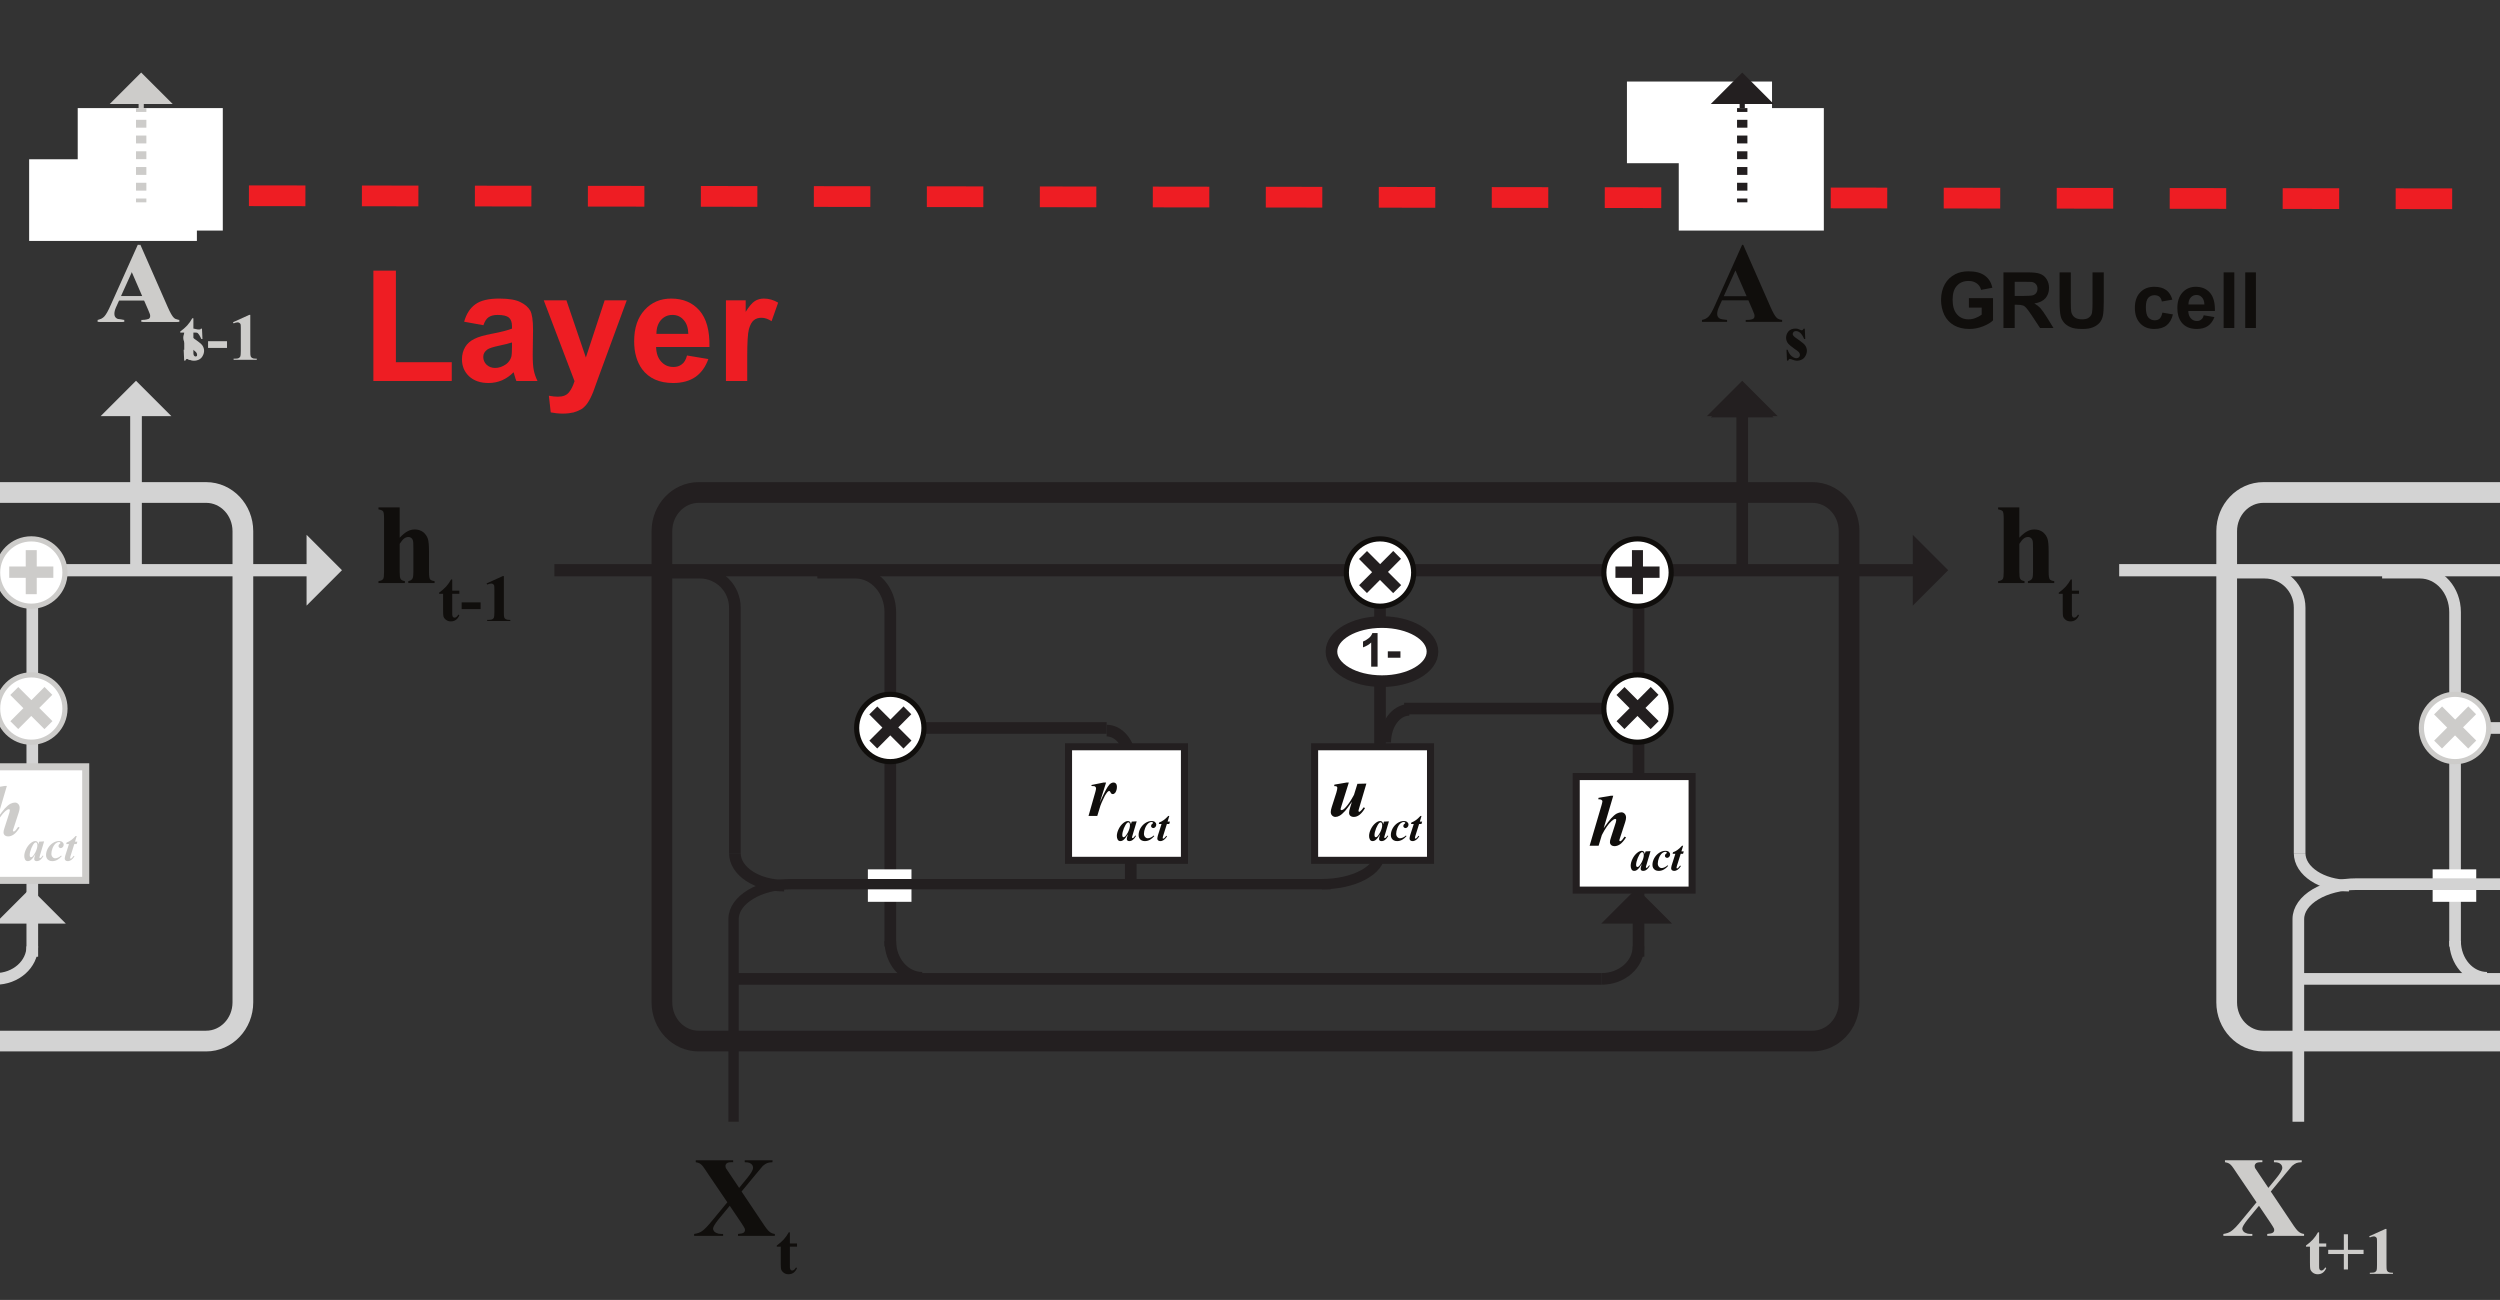 <?xml version="1.0" encoding="UTF-8"?>
<svg xmlns="http://www.w3.org/2000/svg" xmlns:xlink="http://www.w3.org/1999/xlink" width="482.5pt" height="250.89pt" viewBox="0 0 482.5 250.89" version="1.1">
<rect x="0" y="0" width="482.5" height="250.89" fill="#333333" stroke="none"/>
<defs>
<g>
<symbol overflow="visible" id="glyph0-0">
<path style="stroke:none;" d="M 14.062 0 L 14.062 -13.75 L 3.078 -13.75 L 3.078 0 Z M 3.438 -13.391 L 13.703 -13.391 L 13.703 -0.359 L 3.438 -0.359 Z M 3.438 -13.391 "/>
</symbol>
<symbol overflow="visible" id="glyph0-1">
<path style="stroke:none;" d="M 12.062 -11.875 C 12.797 -12.781 13.266 -13.328 13.438 -13.516 C 13.75 -13.766 14.016 -13.953 14.281 -14.062 C 14.547 -14.141 14.875 -14.219 15.297 -14.219 L 15.297 -14.594 L 9.938 -14.594 L 9.938 -14.219 C 10.391 -14.219 10.688 -14.172 10.906 -14.078 C 11.109 -13.969 11.266 -13.844 11.391 -13.688 C 11.5 -13.516 11.547 -13.328 11.547 -13.141 C 11.547 -12.734 11.156 -12.062 10.359 -11.094 L 8.859 -9.266 L 7.047 -11.969 L 6.297 -13.094 C 6.25 -13.203 6.219 -13.359 6.219 -13.516 C 6.219 -13.703 6.312 -13.875 6.469 -14.016 C 6.641 -14.141 6.938 -14.219 7.344 -14.219 L 7.703 -14.219 L 7.703 -14.594 L 0.484 -14.594 L 0.484 -14.219 C 0.812 -14.172 1.078 -14.078 1.25 -13.984 C 1.453 -13.875 1.625 -13.703 1.828 -13.469 C 1.906 -13.375 2.266 -12.875 2.859 -11.969 L 6.578 -6.484 L 3.672 -2.969 C 2.812 -1.906 2.156 -1.234 1.672 -0.906 C 1.297 -0.641 0.812 -0.469 0.172 -0.375 L 0.172 0 L 5.766 0 L 5.766 -0.375 C 5.297 -0.375 5 -0.391 4.844 -0.438 C 4.516 -0.531 4.25 -0.656 4.062 -0.844 C 3.922 -1.016 3.828 -1.203 3.828 -1.406 C 3.828 -1.719 4.156 -2.266 4.812 -3.109 L 7.047 -5.812 L 9.156 -2.688 C 9.562 -2.094 9.812 -1.672 9.922 -1.453 C 9.969 -1.359 9.984 -1.25 9.984 -1.125 C 9.984 -0.922 9.906 -0.766 9.75 -0.641 C 9.562 -0.5 9.219 -0.422 8.641 -0.375 L 8.641 0 L 15.75 0 L 15.75 -0.375 C 15.375 -0.422 15.047 -0.547 14.766 -0.766 C 14.469 -0.969 13.984 -1.578 13.328 -2.594 L 9.328 -8.562 Z M 12.062 -11.875 "/>
</symbol>
<symbol overflow="visible" id="glyph0-2">
<path style="stroke:none;" d="M 0.766 -14.594 L 0.766 -14.219 C 1.203 -14.141 1.5 -14.031 1.656 -13.844 C 1.781 -13.656 1.844 -13.172 1.844 -12.406 L 1.844 -2.172 C 1.844 -1.406 1.781 -0.953 1.672 -0.797 C 1.5 -0.547 1.188 -0.422 0.766 -0.375 L 0.766 0 L 5.859 0 L 5.859 -0.375 C 5.438 -0.438 5.141 -0.578 5.016 -0.844 C 4.906 -1.016 4.859 -1.453 4.859 -2.172 L 4.859 -7.562 C 5.172 -8.047 5.453 -8.406 5.734 -8.609 C 6 -8.797 6.297 -8.891 6.562 -8.891 C 6.75 -8.891 6.938 -8.828 7.078 -8.719 C 7.234 -8.609 7.344 -8.422 7.406 -8.234 C 7.484 -8.016 7.5 -7.484 7.5 -6.672 L 7.5 -2.172 C 7.5 -1.453 7.438 -0.984 7.297 -0.812 C 7.125 -0.578 6.859 -0.422 6.516 -0.375 L 6.516 0 L 11.594 0 L 11.594 -0.375 C 11.156 -0.422 10.875 -0.547 10.734 -0.719 C 10.578 -0.922 10.516 -1.406 10.516 -2.172 L 10.516 -6.094 C 10.516 -7.234 10.453 -8.047 10.297 -8.531 C 10.141 -9.016 9.859 -9.438 9.422 -9.812 C 8.953 -10.156 8.422 -10.344 7.781 -10.344 C 7.297 -10.344 6.812 -10.234 6.375 -9.984 C 5.922 -9.75 5.406 -9.328 4.859 -8.75 L 4.859 -14.594 Z M 0.766 -14.594 "/>
</symbol>
<symbol overflow="visible" id="glyph0-3">
<path style="stroke:none;" d="M 9.922 -2.328 C 10.125 -1.844 10.234 -1.578 10.25 -1.516 C 10.297 -1.391 10.312 -1.25 10.312 -1.125 C 10.312 -0.906 10.234 -0.719 10.078 -0.609 C 9.859 -0.469 9.453 -0.375 8.891 -0.375 L 8.609 -0.375 L 8.609 0 L 15.641 0 L 15.641 -0.375 C 15.203 -0.422 14.844 -0.547 14.609 -0.766 C 14.281 -1.062 13.875 -1.781 13.375 -2.922 L 8.125 -14.875 L 7.922 -14.875 L 2.703 -3.25 C 2.219 -2.141 1.797 -1.391 1.453 -1.031 C 1.125 -0.688 0.703 -0.469 0.172 -0.375 L 0.172 0 L 5.016 0 L 5.016 -0.375 C 4.266 -0.438 3.781 -0.531 3.594 -0.641 C 3.25 -0.844 3.109 -1.141 3.109 -1.547 C 3.109 -1.875 3.188 -2.266 3.391 -2.734 L 4.031 -4.156 L 9.125 -4.156 Z M 4.375 -4.953 L 6.625 -9.922 L 8.781 -4.953 Z M 4.375 -4.953 "/>
</symbol>
<symbol overflow="visible" id="glyph1-0">
<path style="stroke:none;" d="M 8.203 0 L 8.203 -8.016 L 1.797 -8.016 L 1.797 0 Z M 2 -7.812 L 7.984 -7.812 L 7.984 -0.203 L 2 -0.203 Z M 2 -7.812 "/>
</symbol>
<symbol overflow="visible" id="glyph1-1">
<path style="stroke:none;" d="M 2.547 -8.016 C 2.266 -7.5 1.953 -7.062 1.578 -6.641 C 1.203 -6.234 0.75 -5.844 0.234 -5.469 L 0.234 -5.25 L 1 -5.25 L 1 -2.078 C 1 -1.453 1.031 -1.062 1.062 -0.922 C 1.125 -0.672 1.297 -0.438 1.547 -0.234 C 1.812 -0.031 2.125 0.078 2.5 0.078 C 3.266 0.078 3.812 -0.328 4.141 -1.109 L 3.953 -1.25 C 3.719 -0.844 3.469 -0.641 3.188 -0.641 C 3.125 -0.641 3.047 -0.672 2.969 -0.734 C 2.891 -0.797 2.828 -0.875 2.812 -0.969 C 2.766 -1.062 2.766 -1.281 2.766 -1.625 L 2.766 -5.25 L 4.141 -5.25 L 4.141 -5.859 L 2.766 -5.859 L 2.766 -8.016 Z M 2.547 -8.016 "/>
</symbol>
<symbol overflow="visible" id="glyph1-2">
<path style="stroke:none;" d="M 0.25 -3.828 L 3.266 -3.828 L 3.266 -0.844 L 4.062 -0.844 L 4.062 -3.828 L 7.078 -3.828 L 7.078 -4.641 L 4.062 -4.641 L 4.062 -7.641 L 3.266 -7.641 L 3.266 -4.641 L 0.25 -4.641 Z M 0.25 -3.828 "/>
</symbol>
<symbol overflow="visible" id="glyph1-3">
<path style="stroke:none;" d="M 3.984 -8.672 L 0.844 -7.25 L 0.969 -7.031 C 1.266 -7.156 1.531 -7.234 1.75 -7.234 C 1.875 -7.234 1.984 -7.203 2.094 -7.125 C 2.188 -7.062 2.266 -6.984 2.312 -6.875 C 2.344 -6.766 2.359 -6.531 2.359 -6.125 L 2.359 -1.719 C 2.359 -1.188 2.328 -0.828 2.281 -0.688 C 2.219 -0.531 2.109 -0.422 1.969 -0.344 C 1.812 -0.25 1.547 -0.219 1.188 -0.219 L 0.969 -0.219 L 0.969 0 L 5.438 0 L 5.438 -0.219 L 5.25 -0.219 C 4.922 -0.219 4.688 -0.266 4.547 -0.359 C 4.391 -0.453 4.297 -0.562 4.25 -0.719 C 4.203 -0.859 4.188 -1.188 4.188 -1.719 L 4.188 -8.672 Z M 3.984 -8.672 "/>
</symbol>
<symbol overflow="visible" id="glyph1-4">
<path style="stroke:none;" d="M 3.969 -3.594 L 0.312 -3.594 L 0.312 -2.297 L 3.969 -2.297 Z M 3.969 -3.594 "/>
</symbol>
<symbol overflow="visible" id="glyph1-5">
<path style="stroke:none;" d="M 3.906 -6.016 C 3.812 -5.859 3.75 -5.766 3.688 -5.75 C 3.641 -5.703 3.594 -5.703 3.516 -5.703 C 3.438 -5.703 3.344 -5.734 3.234 -5.797 C 2.938 -5.953 2.641 -6.031 2.328 -6.031 C 1.734 -6.031 1.281 -5.844 0.969 -5.484 C 0.672 -5.125 0.516 -4.703 0.516 -4.266 C 0.516 -3.844 0.656 -3.469 0.922 -3.125 C 1.109 -2.906 1.531 -2.562 2.156 -2.109 C 2.594 -1.828 2.875 -1.609 2.984 -1.469 C 3.125 -1.312 3.188 -1.141 3.188 -0.938 C 3.188 -0.766 3.125 -0.609 2.984 -0.484 C 2.859 -0.375 2.703 -0.312 2.5 -0.312 C 2.203 -0.312 1.906 -0.453 1.578 -0.719 C 1.25 -0.984 1 -1.391 0.812 -1.953 L 0.594 -1.953 L 0.688 0.156 L 0.906 0.156 C 1 -0.062 1.109 -0.172 1.25 -0.172 C 1.297 -0.172 1.391 -0.141 1.516 -0.109 C 1.969 0.078 2.344 0.172 2.609 0.172 C 2.969 0.172 3.312 0.078 3.609 -0.078 C 3.906 -0.25 4.125 -0.484 4.281 -0.797 C 4.453 -1.109 4.531 -1.438 4.531 -1.75 C 4.531 -2.109 4.422 -2.438 4.234 -2.734 C 4.047 -3.016 3.641 -3.375 3.047 -3.781 C 2.422 -4.188 2.047 -4.484 1.922 -4.656 C 1.828 -4.766 1.797 -4.875 1.797 -4.984 C 1.797 -5.125 1.859 -5.266 1.969 -5.391 C 2.094 -5.5 2.25 -5.547 2.406 -5.547 C 2.688 -5.547 2.953 -5.453 3.219 -5.234 C 3.484 -5.016 3.75 -4.609 4 -4.016 L 4.219 -4.016 L 4.125 -6.016 Z M 3.906 -6.016 "/>
</symbol>
<symbol overflow="visible" id="glyph2-0">
<path style="stroke:none;" d="M 10.625 0 L 10.625 -10.625 L 2.125 -10.625 L 2.125 0 Z M 2.391 -10.359 L 10.359 -10.359 L 10.359 -0.266 L 2.391 -0.266 Z M 2.391 -10.359 "/>
</symbol>
<symbol overflow="visible" id="glyph2-1">
<path style="stroke:none;" d="M 2.438 -1.969 L 4.953 -4.5 L 7.5 -1.953 L 9.047 -3.5 L 6.5 -6.047 L 9.016 -8.578 L 7.516 -10.094 L 4.984 -7.547 L 2.453 -10.078 L 0.906 -8.547 L 3.438 -6 L 0.922 -3.484 Z M 2.438 -1.969 "/>
</symbol>
<symbol overflow="visible" id="glyph2-2">
<path style="stroke:none;" d="M 6.016 -1.75 L 6.016 -4.906 L 9.219 -4.906 L 9.219 -7.094 L 6.016 -7.094 L 6.016 -10.25 L 3.891 -10.25 L 3.891 -7.094 L 0.703 -7.094 L 0.703 -4.906 L 3.891 -4.906 L 3.891 -1.75 Z M 6.016 -1.75 "/>
</symbol>
<symbol overflow="visible" id="glyph3-0">
<path style="stroke:none;" d="M 5.625 0 L 5.625 -5.625 L 1.125 -5.625 L 1.125 0 Z M 1.266 -5.484 L 5.484 -5.484 L 5.484 -0.141 L 1.266 -0.141 Z M 1.266 -5.484 "/>
</symbol>
<symbol overflow="visible" id="glyph3-1">
<path style="stroke:none;" d="M 3.531 -6.484 L 2.531 -6.484 C 2.391 -6.078 2.141 -5.734 1.766 -5.453 C 1.391 -5.156 1.031 -4.953 0.719 -4.844 L 0.719 -3.719 C 1.328 -3.938 1.859 -4.234 2.297 -4.656 L 2.297 0 L 3.531 0 Z M 3.531 -6.484 "/>
</symbol>
<symbol overflow="visible" id="glyph3-2">
<path style="stroke:none;" d="M 2.938 -1.719 L 2.938 -2.953 L 0.5 -2.953 L 0.5 -1.719 Z M 2.938 -1.719 "/>
</symbol>
<symbol overflow="visible" id="glyph4-0">
<path style="stroke:none;" d="M 9.375 0 L 9.375 -9.375 L 1.875 -9.375 L 1.875 0 Z M 2.109 -9.141 L 9.141 -9.141 L 9.141 -0.234 L 2.109 -0.234 Z M 2.109 -9.141 "/>
</symbol>
<symbol overflow="visible" id="glyph4-1">
<path style="stroke:none;" d="M 8.562 -3.938 L 8.562 -2.578 C 8.234 -2.328 7.844 -2.109 7.391 -1.938 C 6.938 -1.75 6.484 -1.672 6.031 -1.672 C 5.109 -1.672 4.359 -1.984 3.812 -2.625 C 3.234 -3.25 2.953 -4.219 2.953 -5.484 C 2.953 -6.672 3.234 -7.578 3.797 -8.172 C 4.344 -8.781 5.094 -9.078 6.047 -9.078 C 6.672 -9.078 7.188 -8.922 7.609 -8.609 C 8.031 -8.312 8.312 -7.891 8.453 -7.359 L 10.625 -7.766 C 10.406 -8.766 9.938 -9.547 9.188 -10.094 C 8.438 -10.656 7.375 -10.938 6.047 -10.938 C 5.031 -10.938 4.172 -10.75 3.484 -10.391 C 2.578 -9.938 1.891 -9.266 1.422 -8.406 C 0.953 -7.531 0.719 -6.531 0.719 -5.406 C 0.719 -4.375 0.938 -3.422 1.344 -2.531 C 1.766 -1.672 2.406 -0.984 3.219 -0.516 C 4.062 -0.047 5.047 0.188 6.172 0.188 C 7.047 0.188 7.922 0.031 8.797 -0.312 C 9.641 -0.641 10.312 -1.031 10.75 -1.469 L 10.75 -5.766 L 6.094 -5.766 L 6.094 -3.938 Z M 8.562 -3.938 "/>
</symbol>
<symbol overflow="visible" id="glyph4-2">
<path style="stroke:none;" d="M 3.266 0 L 3.266 -4.484 L 3.703 -4.484 C 4.219 -4.484 4.578 -4.438 4.797 -4.359 C 5.047 -4.297 5.25 -4.141 5.453 -3.922 C 5.672 -3.703 6.047 -3.188 6.609 -2.344 L 8.156 0 L 10.75 0 L 9.453 -2.094 C 8.922 -2.922 8.516 -3.516 8.219 -3.844 C 7.906 -4.172 7.531 -4.469 7.062 -4.734 C 8 -4.875 8.703 -5.203 9.188 -5.734 C 9.641 -6.25 9.891 -6.938 9.891 -7.719 C 9.891 -8.375 9.734 -8.922 9.422 -9.422 C 9.109 -9.922 8.688 -10.266 8.156 -10.453 C 7.656 -10.656 6.812 -10.734 5.656 -10.734 L 1.094 -10.734 L 1.094 0 Z M 3.266 -8.922 L 4.969 -8.922 C 5.828 -8.922 6.375 -8.906 6.547 -8.891 C 6.906 -8.828 7.172 -8.688 7.359 -8.453 C 7.562 -8.25 7.656 -7.953 7.656 -7.594 C 7.656 -7.266 7.578 -6.984 7.422 -6.781 C 7.297 -6.562 7.078 -6.422 6.828 -6.328 C 6.562 -6.234 5.906 -6.188 4.875 -6.188 L 3.266 -6.188 Z M 3.266 -8.922 "/>
</symbol>
<symbol overflow="visible" id="glyph4-3">
<path style="stroke:none;" d="M 1.094 -5.016 C 1.094 -3.797 1.172 -2.891 1.312 -2.281 C 1.406 -1.859 1.609 -1.469 1.922 -1.078 C 2.219 -0.703 2.641 -0.406 3.172 -0.172 C 3.688 0.078 4.469 0.188 5.484 0.188 C 6.328 0.188 7.016 0.094 7.547 -0.141 C 8.062 -0.344 8.484 -0.641 8.812 -1 C 9.125 -1.375 9.344 -1.828 9.453 -2.359 C 9.562 -2.891 9.625 -3.797 9.625 -5.094 L 9.625 -10.734 L 7.453 -10.734 L 7.453 -4.797 C 7.453 -3.938 7.422 -3.328 7.359 -2.969 C 7.312 -2.609 7.109 -2.297 6.797 -2.047 C 6.5 -1.781 6.031 -1.672 5.438 -1.672 C 4.828 -1.672 4.344 -1.797 4 -2.062 C 3.656 -2.328 3.438 -2.688 3.344 -3.125 C 3.297 -3.391 3.266 -3.984 3.266 -4.922 L 3.266 -10.734 L 1.094 -10.734 Z M 1.094 -5.016 "/>
</symbol>
<symbol overflow="visible" id="glyph4-4">
<path style="stroke:none;" d=""/>
</symbol>
<symbol overflow="visible" id="glyph4-5">
<path style="stroke:none;" d="M 6.656 -7.328 C 6.109 -7.734 5.344 -7.953 4.391 -7.953 C 3.234 -7.953 2.328 -7.594 1.656 -6.875 C 0.969 -6.172 0.625 -5.156 0.625 -3.875 C 0.625 -2.594 0.969 -1.609 1.656 -0.891 C 2.328 -0.172 3.219 0.188 4.359 0.188 C 5.375 0.188 6.172 -0.047 6.75 -0.516 C 7.344 -0.984 7.75 -1.688 7.969 -2.625 L 5.938 -2.969 C 5.828 -2.438 5.656 -2.047 5.422 -1.812 C 5.156 -1.594 4.844 -1.484 4.453 -1.484 C 3.938 -1.484 3.531 -1.688 3.203 -2.062 C 2.891 -2.438 2.75 -3.094 2.75 -4.016 C 2.75 -4.844 2.891 -5.438 3.203 -5.812 C 3.516 -6.156 3.922 -6.328 4.422 -6.328 C 4.812 -6.328 5.125 -6.219 5.375 -6.031 C 5.609 -5.812 5.766 -5.516 5.828 -5.109 L 7.859 -5.469 C 7.625 -6.312 7.219 -6.938 6.656 -7.328 Z M 6.656 -7.328 "/>
</symbol>
<symbol overflow="visible" id="glyph4-6">
<path style="stroke:none;" d="M 5.078 -1.625 C 4.859 -1.438 4.594 -1.344 4.281 -1.344 C 3.797 -1.344 3.406 -1.516 3.094 -1.859 C 2.781 -2.203 2.609 -2.672 2.594 -3.281 L 7.734 -3.281 C 7.766 -4.859 7.453 -6.031 6.781 -6.797 C 6.125 -7.562 5.203 -7.953 4.047 -7.953 C 3.016 -7.953 2.156 -7.594 1.484 -6.859 C 0.812 -6.125 0.484 -5.109 0.484 -3.828 C 0.484 -2.75 0.734 -1.844 1.25 -1.141 C 1.906 -0.25 2.891 0.188 4.25 0.188 C 5.094 0.188 5.812 0 6.391 -0.391 C 6.953 -0.797 7.359 -1.359 7.641 -2.109 L 5.578 -2.453 C 5.469 -2.062 5.312 -1.781 5.078 -1.625 Z M 2.625 -4.547 C 2.625 -5.109 2.781 -5.547 3.062 -5.875 C 3.359 -6.203 3.719 -6.375 4.172 -6.375 C 4.594 -6.375 4.953 -6.219 5.234 -5.906 C 5.531 -5.594 5.688 -5.141 5.703 -4.547 Z M 2.625 -4.547 "/>
</symbol>
<symbol overflow="visible" id="glyph4-7">
<path style="stroke:none;" d="M 3.141 0 L 3.141 -10.734 L 1.078 -10.734 L 1.078 0 Z M 3.141 0 "/>
</symbol>
<symbol overflow="visible" id="glyph5-0">
<path style="stroke:none;" d="M 9.094 0 L 9.094 -8.906 L 1.984 -8.906 L 1.984 0 Z M 2.203 -8.672 L 8.859 -8.672 L 8.859 -0.234 L 2.203 -0.234 Z M 2.203 -8.672 "/>
</symbol>
<symbol overflow="visible" id="glyph5-1">
<path style="stroke:none;" d="M 3.172 -6.453 L 0.859 -5.984 L 0.797 -5.781 C 1.094 -5.781 1.297 -5.766 1.375 -5.75 C 1.484 -5.703 1.547 -5.656 1.609 -5.594 C 1.672 -5.516 1.703 -5.422 1.703 -5.281 C 1.703 -5.188 1.656 -4.953 1.562 -4.609 L 0.25 0 L 1.938 0 C 2.219 -0.969 2.422 -1.641 2.547 -1.984 C 2.672 -2.344 2.859 -2.766 3.109 -3.281 C 3.328 -3.797 3.531 -4.141 3.703 -4.359 C 3.859 -4.594 3.984 -4.719 4.094 -4.781 C 4.141 -4.797 4.188 -4.812 4.234 -4.812 C 4.281 -4.812 4.312 -4.797 4.344 -4.781 C 4.391 -4.75 4.453 -4.641 4.547 -4.469 C 4.625 -4.297 4.781 -4.219 4.938 -4.219 C 5.109 -4.219 5.266 -4.312 5.422 -4.5 C 5.625 -4.812 5.734 -5.188 5.734 -5.641 C 5.734 -5.906 5.672 -6.094 5.562 -6.234 C 5.422 -6.391 5.281 -6.453 5.094 -6.453 C 4.812 -6.453 4.562 -6.328 4.297 -6.078 C 3.875 -5.625 3.25 -4.453 2.406 -2.531 L 3.641 -6.453 Z M 3.172 -6.453 "/>
</symbol>
<symbol overflow="visible" id="glyph5-2">
<path style="stroke:none;" d="M 3.781 -6.453 L 1.406 -6.047 L 1.359 -5.766 C 1.531 -5.766 1.672 -5.75 1.75 -5.734 C 1.828 -5.703 1.875 -5.656 1.906 -5.594 C 1.953 -5.547 1.969 -5.484 1.969 -5.422 C 1.969 -5.266 1.906 -4.953 1.781 -4.5 L 0.891 -1.719 C 0.766 -1.328 0.703 -1 0.703 -0.766 C 0.703 -0.484 0.797 -0.25 0.969 -0.078 C 1.156 0.094 1.359 0.188 1.594 0.188 C 1.859 0.188 2.141 0.109 2.406 -0.047 C 2.688 -0.203 3.047 -0.5 3.469 -0.969 C 3.734 -1.266 4.172 -1.859 4.781 -2.734 L 4.422 -1.547 C 4.297 -1.172 4.234 -0.859 4.234 -0.594 C 4.234 -0.375 4.312 -0.172 4.469 -0.031 C 4.641 0.109 4.875 0.188 5.156 0.188 C 5.938 0.188 6.656 -0.391 7.312 -1.516 L 7.062 -1.672 C 6.781 -1.266 6.562 -1.016 6.391 -0.891 C 6.328 -0.828 6.266 -0.797 6.203 -0.797 C 6.172 -0.797 6.125 -0.812 6.094 -0.859 C 6.062 -0.891 6.047 -0.922 6.047 -0.969 C 6.047 -1.031 6.094 -1.234 6.219 -1.641 L 7.578 -6.25 L 5.844 -6.203 L 5.188 -4.078 C 4.625 -3.031 4.109 -2.25 3.609 -1.703 C 3.266 -1.312 2.984 -1.125 2.781 -1.125 C 2.719 -1.125 2.672 -1.141 2.656 -1.188 C 2.609 -1.219 2.594 -1.234 2.594 -1.281 C 2.594 -1.375 2.641 -1.516 2.703 -1.719 L 4.188 -6.453 Z M 3.781 -6.453 "/>
</symbol>
<symbol overflow="visible" id="glyph5-3">
<path style="stroke:none;" d="M 4.297 -9.656 L 1.891 -9.25 L 1.844 -8.969 C 2.125 -8.984 2.344 -8.938 2.469 -8.844 C 2.578 -8.781 2.641 -8.688 2.641 -8.578 C 2.625 -8.422 2.578 -8.188 2.484 -7.859 L 0.172 0 L 1.906 0 L 2.531 -2.062 C 3.156 -3.297 3.781 -4.188 4.406 -4.766 C 4.703 -5.031 4.938 -5.172 5.109 -5.172 C 5.172 -5.172 5.219 -5.156 5.266 -5.109 C 5.297 -5.078 5.312 -5.031 5.312 -4.969 C 5.312 -4.891 5.281 -4.734 5.234 -4.531 L 4.281 -1.562 C 4.141 -1.203 4.094 -0.891 4.094 -0.703 C 4.094 -0.469 4.172 -0.281 4.328 -0.141 C 4.5 0.016 4.734 0.078 5.016 0.078 C 5.344 0.078 5.688 -0.047 6.047 -0.281 C 6.406 -0.531 6.781 -0.969 7.203 -1.609 L 6.922 -1.766 C 6.828 -1.641 6.75 -1.531 6.719 -1.484 C 6.562 -1.219 6.391 -1.047 6.234 -0.922 C 6.188 -0.891 6.125 -0.859 6.078 -0.859 C 6.047 -0.859 6 -0.891 5.969 -0.906 C 5.922 -0.938 5.906 -0.984 5.906 -1.031 C 5.906 -1.109 5.953 -1.281 6.047 -1.531 L 7.016 -4.5 C 7.141 -4.875 7.203 -5.188 7.203 -5.422 C 7.203 -5.75 7.109 -5.984 6.938 -6.172 C 6.75 -6.359 6.562 -6.453 6.312 -6.453 C 6.031 -6.453 5.734 -6.375 5.422 -6.219 C 5.094 -6.047 4.734 -5.734 4.297 -5.266 C 4 -4.938 3.531 -4.297 2.891 -3.391 L 4.734 -9.656 Z M 4.297 -9.656 "/>
</symbol>
<symbol overflow="visible" id="glyph6-0">
<path style="stroke:none;" d="M 5.297 0 L 5.297 -5.188 L 1.156 -5.188 L 1.156 0 Z M 1.281 -5.062 L 5.172 -5.062 L 5.172 -0.141 L 1.281 -0.141 Z M 1.281 -5.062 "/>
</symbol>
<symbol overflow="visible" id="glyph6-1">
<path style="stroke:none;" d="M 3.047 -3.656 L 2.891 -3.156 C 2.844 -3.391 2.781 -3.547 2.688 -3.625 C 2.594 -3.719 2.484 -3.766 2.312 -3.766 C 2.047 -3.766 1.75 -3.641 1.438 -3.391 C 1.062 -3.094 0.75 -2.688 0.516 -2.203 C 0.281 -1.719 0.172 -1.266 0.172 -0.891 C 0.172 -0.625 0.219 -0.406 0.328 -0.203 C 0.438 0.016 0.625 0.109 0.875 0.109 C 1.062 0.109 1.234 0.047 1.406 -0.078 C 1.703 -0.312 2 -0.688 2.312 -1.219 L 2.219 -0.891 C 2.125 -0.609 2.094 -0.422 2.094 -0.312 C 2.094 -0.188 2.125 -0.094 2.203 -0.016 C 2.281 0.062 2.406 0.109 2.562 0.109 C 2.812 0.109 3.047 0.031 3.266 -0.141 C 3.469 -0.297 3.688 -0.547 3.875 -0.891 L 3.734 -0.969 C 3.578 -0.75 3.484 -0.625 3.438 -0.594 C 3.344 -0.516 3.266 -0.469 3.203 -0.469 C 3.188 -0.469 3.172 -0.484 3.141 -0.5 C 3.109 -0.531 3.109 -0.562 3.109 -0.594 C 3.109 -0.609 3.109 -0.641 3.109 -0.688 L 3.203 -1.016 L 4 -3.703 Z M 2.312 -1.578 C 2.156 -1.297 2 -1.047 1.828 -0.844 C 1.703 -0.703 1.578 -0.641 1.453 -0.641 C 1.391 -0.641 1.344 -0.672 1.297 -0.734 C 1.25 -0.797 1.219 -0.891 1.219 -1.047 C 1.219 -1.406 1.328 -1.859 1.531 -2.375 C 1.75 -2.875 1.938 -3.219 2.141 -3.391 C 2.219 -3.469 2.312 -3.516 2.391 -3.516 C 2.484 -3.516 2.547 -3.469 2.594 -3.406 C 2.672 -3.312 2.703 -3.156 2.703 -2.938 C 2.703 -2.547 2.562 -2.094 2.312 -1.578 Z M 2.312 -1.578 "/>
</symbol>
<symbol overflow="visible" id="glyph6-2">
<path style="stroke:none;" d="M 2.547 -0.578 C 2.344 -0.484 2.156 -0.438 1.984 -0.438 C 1.781 -0.438 1.609 -0.531 1.469 -0.688 C 1.328 -0.844 1.25 -1.047 1.25 -1.312 C 1.25 -1.656 1.328 -2 1.469 -2.375 C 1.609 -2.75 1.812 -3.062 2.078 -3.312 C 2.281 -3.484 2.5 -3.578 2.719 -3.578 C 2.797 -3.578 2.875 -3.562 2.922 -3.516 C 2.969 -3.484 3 -3.453 3 -3.406 C 3 -3.344 2.938 -3.281 2.844 -3.203 C 2.688 -3.094 2.625 -2.969 2.625 -2.812 C 2.625 -2.703 2.656 -2.609 2.75 -2.531 C 2.828 -2.453 2.938 -2.406 3.062 -2.406 C 3.203 -2.406 3.328 -2.484 3.453 -2.609 C 3.562 -2.719 3.625 -2.891 3.625 -3.062 C 3.625 -3.266 3.547 -3.422 3.391 -3.562 C 3.234 -3.703 3.016 -3.766 2.703 -3.766 C 2.312 -3.766 1.922 -3.641 1.531 -3.391 C 1.141 -3.141 0.828 -2.797 0.578 -2.375 C 0.344 -1.938 0.219 -1.5 0.219 -1.062 C 0.219 -0.859 0.25 -0.672 0.344 -0.484 C 0.438 -0.297 0.578 -0.156 0.766 -0.047 C 0.953 0.062 1.172 0.109 1.422 0.109 C 1.781 0.109 2.141 0.016 2.469 -0.188 C 2.719 -0.328 2.984 -0.562 3.25 -0.859 L 3.125 -0.969 C 2.938 -0.797 2.75 -0.656 2.547 -0.578 Z M 2.547 -0.578 "/>
</symbol>
<symbol overflow="visible" id="glyph6-3">
<path style="stroke:none;" d="M 2.25 -4.75 C 1.891 -4.375 1.609 -4.094 1.359 -3.938 C 1.125 -3.75 0.828 -3.609 0.5 -3.484 L 0.422 -3.188 L 0.953 -3.188 L 0.25 -0.984 C 0.188 -0.734 0.141 -0.547 0.141 -0.375 C 0.141 -0.234 0.188 -0.125 0.297 -0.031 C 0.406 0.062 0.547 0.109 0.719 0.109 C 0.953 0.109 1.156 0.031 1.391 -0.109 C 1.609 -0.281 1.828 -0.5 2.016 -0.828 L 1.875 -0.922 C 1.703 -0.688 1.547 -0.531 1.438 -0.422 C 1.375 -0.391 1.344 -0.375 1.281 -0.375 C 1.25 -0.375 1.234 -0.375 1.203 -0.406 C 1.188 -0.422 1.172 -0.438 1.172 -0.469 C 1.172 -0.547 1.203 -0.641 1.234 -0.797 L 1.984 -3.188 L 2.438 -3.188 L 2.578 -3.656 L 2.125 -3.656 L 2.453 -4.75 Z M 2.25 -4.75 "/>
</symbol>
<symbol overflow="visible" id="glyph7-0">
<path style="stroke:none;" d="M 18.75 0 L 18.75 -18.75 L 3.75 -18.75 L 3.75 0 Z M 4.234 -18.266 L 18.266 -18.266 L 18.266 -0.484 L 4.234 -0.484 Z M 4.234 -18.266 "/>
</symbol>
<symbol overflow="visible" id="glyph7-1">
<path style="stroke:none;" d="M 17.438 0 L 17.438 -3.625 L 6.656 -3.625 L 6.656 -21.297 L 2.312 -21.297 L 2.312 0 Z M 17.438 0 "/>
</symbol>
<symbol overflow="visible" id="glyph7-2">
<path style="stroke:none;" d="M 6.203 -12.297 C 6.625 -12.594 7.203 -12.75 7.953 -12.75 C 9.031 -12.75 9.75 -12.562 10.141 -12.234 C 10.531 -11.906 10.734 -11.344 10.734 -10.531 L 10.734 -10.109 C 9.984 -9.812 8.672 -9.453 6.75 -9.094 C 5.312 -8.812 4.234 -8.516 3.484 -8.125 C 2.734 -7.766 2.125 -7.266 1.703 -6.562 C 1.297 -5.875 1.078 -5.094 1.078 -4.203 C 1.078 -2.875 1.531 -1.766 2.453 -0.906 C 3.391 -0.031 4.656 0.391 6.234 0.391 C 7.141 0.391 7.984 0.203 8.797 -0.125 C 9.594 -0.484 10.344 -0.984 11.047 -1.688 C 11.062 -1.594 11.125 -1.438 11.188 -1.203 C 11.344 -0.656 11.453 -0.266 11.578 0 L 15.656 0 C 15.297 -0.75 15.062 -1.438 14.938 -2.094 C 14.797 -2.734 14.734 -3.75 14.734 -5.094 L 14.797 -9.906 C 14.797 -11.703 14.609 -12.938 14.25 -13.594 C 13.859 -14.25 13.234 -14.812 12.328 -15.234 C 11.438 -15.688 10.078 -15.906 8.25 -15.906 C 6.203 -15.906 4.688 -15.547 3.656 -14.797 C 2.641 -14.062 1.922 -12.953 1.5 -11.438 L 5.219 -10.766 C 5.453 -11.484 5.812 -12.031 6.203 -12.297 Z M 10.734 -6.625 C 10.734 -5.641 10.688 -4.984 10.594 -4.625 C 10.406 -4.078 10.109 -3.625 9.594 -3.234 C 8.906 -2.766 8.219 -2.516 7.469 -2.516 C 6.812 -2.516 6.266 -2.734 5.812 -3.156 C 5.406 -3.562 5.188 -4.078 5.188 -4.656 C 5.188 -5.219 5.453 -5.703 6 -6.094 C 6.359 -6.328 7.078 -6.562 8.25 -6.812 C 9.391 -7.047 10.203 -7.266 10.734 -7.438 Z M 10.734 -6.625 "/>
</symbol>
<symbol overflow="visible" id="glyph7-3">
<path style="stroke:none;" d="M 6.125 0.031 C 5.844 0.906 5.516 1.625 5.047 2.188 C 4.594 2.766 3.875 3.031 2.906 3.031 C 2.406 3.031 1.828 2.969 1.172 2.844 L 1.531 6.062 C 2.281 6.203 3.062 6.297 3.875 6.297 C 4.656 6.297 5.344 6.203 5.969 6.062 C 6.594 5.875 7.109 5.641 7.562 5.375 C 7.984 5.062 8.344 4.688 8.672 4.203 C 9 3.719 9.359 3.031 9.719 2.125 L 10.703 -0.594 L 16.203 -15.562 L 11.938 -15.562 L 8.312 -4.531 L 4.562 -15.562 L 0.188 -15.562 Z M 6.125 0.031 "/>
</symbol>
<symbol overflow="visible" id="glyph7-4">
<path style="stroke:none;" d="M 10.172 -3.234 C 9.719 -2.875 9.188 -2.703 8.547 -2.703 C 7.594 -2.703 6.812 -3.031 6.188 -3.719 C 5.547 -4.406 5.219 -5.344 5.188 -6.562 L 15.484 -6.562 C 15.547 -9.719 14.906 -12.062 13.562 -13.594 C 12.234 -15.125 10.406 -15.906 8.094 -15.906 C 6.031 -15.906 4.312 -15.188 2.969 -13.703 C 1.625 -12.234 0.953 -10.234 0.953 -7.656 C 0.953 -5.484 1.469 -3.688 2.484 -2.281 C 3.812 -0.516 5.797 0.391 8.484 0.391 C 10.203 0.391 11.641 0 12.781 -0.781 C 13.922 -1.594 14.734 -2.734 15.266 -4.234 L 11.156 -4.922 C 10.953 -4.141 10.625 -3.562 10.172 -3.234 Z M 5.25 -9.094 C 5.25 -10.234 5.547 -11.094 6.125 -11.766 C 6.719 -12.422 7.438 -12.75 8.344 -12.75 C 9.188 -12.75 9.906 -12.453 10.469 -11.812 C 11.062 -11.188 11.375 -10.297 11.406 -9.094 Z M 5.25 -9.094 "/>
</symbol>
<symbol overflow="visible" id="glyph7-5">
<path style="stroke:none;" d="M 6.094 -4.797 C 6.094 -7.438 6.203 -9.188 6.422 -10.016 C 6.656 -10.828 6.984 -11.438 7.375 -11.734 C 7.766 -12.062 8.281 -12.203 8.844 -12.203 C 9.453 -12.203 10.078 -12 10.797 -11.547 L 12.062 -15.125 C 11.188 -15.625 10.297 -15.906 9.328 -15.906 C 8.672 -15.906 8.062 -15.75 7.562 -15.422 C 7.047 -15.094 6.453 -14.406 5.797 -13.344 L 5.797 -15.562 L 1.984 -15.562 L 1.984 0 L 6.094 0 Z M 6.094 -4.797 "/>
</symbol>
</g>
<clipPath id="clip1">
  <path d="M 459.75 100.398 L 482.5 100.398 L 482.5 182.676 L 459.75 182.676 Z M 459.75 100.398 "/>
</clipPath>
<clipPath id="clip2">
  <path d="M 373 38 L 482.5 38 L 482.5 250.891 L 373 250.891 Z M 373 38 "/>
</clipPath>
<clipPath id="clip3">
  <path d="M 429.75 100.398 L 476 100.398 L 476 164.648 L 429.75 164.648 Z M 429.75 100.398 "/>
</clipPath>
<clipPath id="clip4">
  <path d="M 412 132 L 482.5 132 L 482.5 203 L 412 203 Z M 412 132 "/>
</clipPath>
<clipPath id="clip5">
  <path d="M 442 187 L 482.5 187 L 482.5 191 L 442 191 Z M 442 187 "/>
</clipPath>
<clipPath id="clip6">
  <path d="M 421.078 164.738 L 482.5 164.738 L 482.5 216.5 L 421.078 216.5 Z M 421.078 164.738 "/>
</clipPath>
<clipPath id="clip7">
  <path d="M 474 139 L 482.5 139 L 482.5 142 L 474 142 Z M 474 139 "/>
</clipPath>
<clipPath id="clip8">
  <path d="M 407 108 L 482.5 108 L 482.5 112 L 407 112 Z M 407 108 "/>
</clipPath>
<clipPath id="clip9">
  <path d="M 442 149 L 482.5 149 L 482.5 221 L 442 221 Z M 442 149 "/>
</clipPath>
<clipPath id="clip10">
  <path d="M 453 119 L 482.5 119 L 482.5 162 L 453 162 Z M 453 119 "/>
</clipPath>
<clipPath id="clip11">
  <path d="M 157.75 100.398 L 204 100.398 L 204 182.676 L 157.75 182.676 Z M 157.75 100.398 "/>
</clipPath>
<clipPath id="clip12">
  <path d="M 71 38 L 414 38 L 414 250.891 L 71 250.891 Z M 71 38 "/>
</clipPath>
<clipPath id="clip13">
  <path d="M 127.75 100.398 L 174 100.398 L 174 164.648 L 127.75 164.648 Z M 127.75 100.398 "/>
</clipPath>
<clipPath id="clip14">
  <path d="M 119.082 164.738 L 256.828 164.738 L 256.828 216.5 L 119.082 216.5 Z M 119.082 164.738 "/>
</clipPath>
<clipPath id="clip15">
  <path d="M 0 38 L 104 38 L 104 250.891 L 0 250.891 Z M 0 38 "/>
</clipPath>
<clipPath id="clip16">
  <path d="M 0 0 L 482.5 0 L 482.5 95 L 0 95 Z M 0 0 "/>
</clipPath>
</defs>
<g id="surface1">
<g clip-path="url(#clip1)" clip-rule="nonzero">
<path style="fill:none;stroke-width:22.5;stroke-linecap:butt;stroke-linejoin:miter;stroke:rgb(82.751%,82.437%,82.515%);stroke-opacity:1;stroke-miterlimit:10;" d="M 4738.281 675.15 C 4738.281 633.041 4708.086 598.9 4670.781 598.9 L 3815.781 598.9 C 3778.516 598.9 3748.281 633.041 3748.281 675.15 L 3748.281 1327.455 C 3748.281 1369.525 3778.516 1403.666 3815.781 1403.666 L 4670.781 1403.666 C 4708.086 1403.666 4738.281 1369.525 4738.281 1327.455 Z M 4738.281 675.15 " transform="matrix(0.1,0,0,-0.1,0,250.89)"/>
</g>
<path style=" stroke:none;fill-rule:nonzero;fill:rgb(100%,100%,100%);fill-opacity:1;" d="M 477.914 174.051 L 469.5 174.051 L 469.5 167.785 L 477.914 167.785 L 477.914 174.051 "/>
<g clip-path="url(#clip2)" clip-rule="nonzero">
<path style="fill:none;stroke-width:40;stroke-linecap:butt;stroke-linejoin:miter;stroke:rgb(82.751%,82.437%,82.515%);stroke-opacity:1;stroke-miterlimit:10;" d="M 6588.75 574.369 C 6588.75 533.119 6556.992 499.642 6517.852 499.642 L 4368.398 499.642 C 4329.258 499.642 4297.5 533.119 4297.5 574.369 L 4297.5 1483.666 C 4297.5 1524.916 4329.258 1558.392 4368.398 1558.392 L 6517.852 1558.392 C 6556.992 1558.392 6588.75 1524.916 6588.75 1483.666 Z M 6588.75 574.369 " transform="matrix(0.1,0,0,-0.1,0,250.89)"/>
</g>
<g clip-path="url(#clip3)" clip-rule="nonzero">
<path style="fill:none;stroke-width:22.5;stroke-linecap:butt;stroke-linejoin:miter;stroke:rgb(82.751%,82.437%,82.515%);stroke-opacity:1;stroke-miterlimit:10;" d="M 4438.281 758.666 C 4438.281 721.4 4408.086 691.166 4370.781 691.166 L 3515.781 691.166 C 3478.516 691.166 3448.281 721.4 3448.281 758.666 L 3448.281 1336.166 C 3448.281 1373.431 3478.516 1403.666 3515.781 1403.666 L 4370.781 1403.666 C 4408.086 1403.666 4438.281 1373.431 4438.281 1336.166 Z M 4438.281 758.666 " transform="matrix(0.1,0,0,-0.1,0,250.89)"/>
</g>
<g clip-path="url(#clip4)" clip-rule="nonzero">
<path style="fill:none;stroke-width:22.5;stroke-linecap:butt;stroke-linejoin:miter;stroke:rgb(82.751%,82.437%,82.515%);stroke-opacity:1;stroke-miterlimit:10;" d="M 4438.281 862.416 C 4438.281 827.728 4480.859 799.642 4533.438 799.642 " transform="matrix(0.1,0,0,-0.1,0,250.89)"/>
</g>
<g clip-path="url(#clip5)" clip-rule="nonzero">
<path style="fill:none;stroke-width:22.5;stroke-linecap:butt;stroke-linejoin:miter;stroke:rgb(82.751%,82.437%,82.515%);stroke-opacity:1;stroke-miterlimit:10;" d="M 4435.781 619.642 L 6111.25 619.642 " transform="matrix(0.1,0,0,-0.1,0,250.89)"/>
</g>
<g clip-path="url(#clip6)" clip-rule="nonzero">
<path style="fill:none;stroke-width:22.5;stroke-linecap:butt;stroke-linejoin:miter;stroke:rgb(82.751%,82.437%,82.515%);stroke-opacity:1;stroke-miterlimit:10;" d="M 4435.781 157.494 C 4435.781 120.228 4486.133 89.994 4548.242 89.994 L 5972.578 89.994 C 6034.688 89.994 6085 120.228 6085 157.494 L 6085 734.994 C 6085 772.298 6034.688 802.494 5972.578 802.494 L 4548.242 802.494 C 4486.133 802.494 4435.781 772.298 4435.781 734.994 Z M 4435.781 157.494 " transform="matrix(0.1,0,0,-0.1,0,250.89)"/>
</g>
<g style="fill:rgb(80.283%,79.855%,79.108%);fill-opacity:1;">
  <use xlink:href="#glyph0-1" x="428.935" y="238.528"/>
</g>
<g style="fill:rgb(80.283%,79.855%,79.108%);fill-opacity:1;">
  <use xlink:href="#glyph1-1" x="444.822" y="245.854"/>
  <use xlink:href="#glyph1-2" x="449.093" y="245.854"/>
  <use xlink:href="#glyph1-3" x="456.404" y="245.854"/>
</g>
<g clip-path="url(#clip7)" clip-rule="nonzero">
<path style="fill:none;stroke-width:22.5;stroke-linecap:butt;stroke-linejoin:miter;stroke:rgb(82.751%,82.437%,82.515%);stroke-opacity:1;stroke-miterlimit:10;" d="M 5155.781 1103.9 L 4753.438 1103.9 " transform="matrix(0.1,0,0,-0.1,0,250.89)"/>
</g>
<g clip-path="url(#clip8)" clip-rule="nonzero">
<path style="fill:none;stroke-width:23.619;stroke-linecap:butt;stroke-linejoin:miter;stroke:rgb(82.751%,82.437%,82.515%);stroke-opacity:1;stroke-miterlimit:10;" d="M 4090 1408.392 L 6723.75 1408.392 " transform="matrix(0.1,0,0,-0.1,0,250.89)"/>
</g>
<g clip-path="url(#clip9)" clip-rule="nonzero">
<path style="fill:none;stroke-width:22.5;stroke-linecap:butt;stroke-linejoin:miter;stroke:rgb(82.751%,82.437%,82.515%);stroke-opacity:1;stroke-miterlimit:10;" d="M 4738.281 692.767 C 4738.281 653.509 4765.898 621.752 4800 621.752 " transform="matrix(0.1,0,0,-0.1,0,250.89)"/>
</g>
<path style=" stroke:none;fill-rule:nonzero;fill:rgb(100%,100%,100%);fill-opacity:1;" d="M 480.328 140.5 C 480.328 144.09 477.422 147 473.828 147 C 470.238 147 467.328 144.09 467.328 140.5 C 467.328 136.91 470.238 134 473.828 134 C 477.422 134 480.328 136.91 480.328 140.5 "/>
<g clip-path="url(#clip10)" clip-rule="nonzero">
<path style="fill:none;stroke-width:10;stroke-linecap:butt;stroke-linejoin:miter;stroke:rgb(80.283%,79.855%,79.108%);stroke-opacity:1;stroke-miterlimit:10;" d="M 4803.281 1103.9 C 4803.281 1068.002 4774.219 1038.9 4738.281 1038.9 C 4702.383 1038.9 4673.281 1068.002 4673.281 1103.9 C 4673.281 1139.798 4702.383 1168.9 4738.281 1168.9 C 4774.219 1168.9 4803.281 1139.798 4803.281 1103.9 Z M 4803.281 1103.9 " transform="matrix(0.1,0,0,-0.1,0,250.89)"/>
</g>
<g style="fill:rgb(80.283%,79.855%,79.108%);fill-opacity:1;">
  <use xlink:href="#glyph2-1" x="468.866" y="146.428"/>
</g>
<path style=" stroke:none;fill-rule:nonzero;fill:rgb(100%,100%,100%);fill-opacity:1;" d="M 342 31.5 L 314 31.5 L 314 15.738 L 342 15.738 L 342 31.5 "/>
<g clip-path="url(#clip11)" clip-rule="nonzero">
<path style="fill:none;stroke-width:22.5;stroke-linecap:butt;stroke-linejoin:miter;stroke:rgb(13.73%,12.16%,12.549%);stroke-opacity:1;stroke-miterlimit:10;" d="M 1718.281 675.15 C 1718.281 633.041 1688.086 598.9 1650.781 598.9 L 795.82 598.9 C 758.516 598.9 728.32 633.041 728.32 675.15 L 728.32 1327.455 C 728.32 1369.525 758.516 1403.666 795.82 1403.666 L 1650.781 1403.666 C 1688.086 1403.666 1718.281 1369.525 1718.281 1327.455 Z M 1718.281 675.15 " transform="matrix(0.1,0,0,-0.1,0,250.89)"/>
</g>
<path style=" stroke:none;fill-rule:nonzero;fill:rgb(100%,100%,100%);fill-opacity:1;" d="M 175.914 174.051 L 167.5 174.051 L 167.5 167.785 L 175.914 167.785 L 175.914 174.051 "/>
<g clip-path="url(#clip12)" clip-rule="nonzero">
<path style="fill:none;stroke-width:40;stroke-linecap:butt;stroke-linejoin:miter;stroke:rgb(13.73%,12.16%,12.549%);stroke-opacity:1;stroke-miterlimit:10;" d="M 3568.75 574.369 C 3568.75 533.119 3536.992 499.642 3497.852 499.642 L 1348.398 499.642 C 1309.258 499.642 1277.5 533.119 1277.5 574.369 L 1277.5 1483.666 C 1277.5 1524.916 1309.258 1558.392 1348.398 1558.392 L 3497.852 1558.392 C 3536.992 1558.392 3568.75 1524.916 3568.75 1483.666 Z M 3568.75 574.369 " transform="matrix(0.1,0,0,-0.1,0,250.89)"/>
</g>
<g clip-path="url(#clip13)" clip-rule="nonzero">
<path style="fill:none;stroke-width:22.5;stroke-linecap:butt;stroke-linejoin:miter;stroke:rgb(13.73%,12.16%,12.549%);stroke-opacity:1;stroke-miterlimit:10;" d="M 1418.281 758.666 C 1418.281 721.4 1388.086 691.166 1350.781 691.166 L 495.82 691.166 C 458.516 691.166 428.32 721.4 428.32 758.666 L 428.32 1336.166 C 428.32 1373.431 458.516 1403.666 495.82 1403.666 L 1350.781 1403.666 C 1388.086 1403.666 1418.281 1373.431 1418.281 1336.166 Z M 1418.281 758.666 " transform="matrix(0.1,0,0,-0.1,0,250.89)"/>
</g>
<path style="fill:none;stroke-width:22.5;stroke-linecap:butt;stroke-linejoin:miter;stroke:rgb(13.73%,12.16%,12.549%);stroke-opacity:1;stroke-miterlimit:10;" d="M 1418.281 862.416 C 1418.281 827.728 1460.859 799.642 1513.438 799.642 " transform="matrix(0.1,0,0,-0.1,0,250.89)"/>
<path style="fill:none;stroke-width:22.5;stroke-linecap:butt;stroke-linejoin:miter;stroke:rgb(13.73%,12.16%,12.549%);stroke-opacity:1;stroke-miterlimit:10;" d="M 1415.781 619.642 L 3091.25 619.642 " transform="matrix(0.1,0,0,-0.1,0,250.89)"/>
<path style="fill:none;stroke-width:22.5;stroke-linecap:butt;stroke-linejoin:miter;stroke:rgb(13.73%,12.16%,12.549%);stroke-opacity:1;stroke-miterlimit:10;" d="M 3162.344 682.416 C 3162.344 647.728 3130.547 619.642 3091.25 619.642 " transform="matrix(0.1,0,0,-0.1,0,250.89)"/>
<path style="fill:none;stroke-width:22.5;stroke-linecap:butt;stroke-linejoin:miter;stroke:rgb(13.73%,12.16%,12.549%);stroke-opacity:1;stroke-miterlimit:10;" d="M 3162.344 662.416 L 3162.344 1341.478 " transform="matrix(0.1,0,0,-0.1,0,250.89)"/>
<path style="fill:none;stroke-width:22.5;stroke-linecap:butt;stroke-linejoin:miter;stroke:rgb(13.73%,12.16%,12.549%);stroke-opacity:1;stroke-miterlimit:10;" d="M 3162.344 1357.767 C 3162.344 1385.736 3188.438 1408.392 3220.625 1408.392 " transform="matrix(0.1,0,0,-0.1,0,250.89)"/>
<path style="fill:none;stroke-width:11.25;stroke-linecap:butt;stroke-linejoin:miter;stroke:rgb(13.73%,12.16%,12.549%);stroke-opacity:1;stroke-miterlimit:10;" d="M 3158.75 682.142 L 3158.75 735.462 " transform="matrix(0.1,0,0,-0.1,0,250.89)"/>
<path style=" stroke:none;fill-rule:nonzero;fill:rgb(13.73%,12.16%,12.549%);fill-opacity:1;" d="M 309.039 178.258 L 322.711 178.258 L 315.875 171.426 Z M 309.039 178.258 "/>
<path style="fill:none;stroke-width:11.25;stroke-linecap:butt;stroke-linejoin:miter;stroke:rgb(13.73%,12.16%,12.549%);stroke-opacity:1;stroke-miterlimit:10;" d="M 3647.5 1408.392 L 3700.859 1408.392 " transform="matrix(0.1,0,0,-0.1,0,250.89)"/>
<path style=" stroke:none;fill-rule:nonzero;fill:rgb(13.73%,12.16%,12.549%);fill-opacity:1;" d="M 369.168 103.219 L 369.168 116.887 L 376 110.051 Z M 369.168 103.219 "/>
<path style="fill:none;stroke-width:22.5;stroke-linecap:butt;stroke-linejoin:miter;stroke:rgb(13.73%,12.16%,12.549%);stroke-opacity:1;stroke-miterlimit:10;" d="M 3362.5 1408.392 L 3362.5 1740.267 " transform="matrix(0.1,0,0,-0.1,0,250.89)"/>
<path style="fill:none;stroke-width:11.25;stroke-linecap:butt;stroke-linejoin:miter;stroke:rgb(13.73%,12.16%,12.549%);stroke-opacity:1;stroke-miterlimit:10;" d="M 3362.5 1661.517 L 3362.5 1714.838 " transform="matrix(0.1,0,0,-0.1,0,250.89)"/>
<path style=" stroke:none;fill-rule:nonzero;fill:rgb(13.73%,12.16%,12.549%);fill-opacity:1;" d="M 329.414 80.32 L 343.086 80.32 L 336.25 73.488 Z M 329.414 80.32 "/>
<g clip-path="url(#clip14)" clip-rule="nonzero">
<path style="fill:none;stroke-width:20;stroke-linecap:butt;stroke-linejoin:miter;stroke:rgb(13.73%,12.16%,12.549%);stroke-opacity:1;stroke-miterlimit:10;" d="M 1415.781 157.494 C 1415.781 120.228 1466.133 89.994 1528.242 89.994 L 2952.578 89.994 C 3014.688 89.994 3065 120.228 3065 157.494 L 3065 734.994 C 3065 772.298 3014.688 802.494 2952.578 802.494 L 1528.242 802.494 C 1466.133 802.494 1415.781 772.298 1415.781 734.994 Z M 1415.781 157.494 " transform="matrix(0.1,0,0,-0.1,0,250.89)"/>
</g>
<g style="fill:rgb(6.267%,5.734%,5.048%);fill-opacity:1;">
  <use xlink:href="#glyph0-2" x="72.28" y="112.528"/>
</g>
<g style="fill:rgb(6.267%,5.734%,5.048%);fill-opacity:1;">
  <use xlink:href="#glyph1-1" x="84.515" y="119.854"/>
  <use xlink:href="#glyph1-4" x="88.786" y="119.854"/>
  <use xlink:href="#glyph1-3" x="93.057" y="119.854"/>
</g>
<g style="fill:rgb(6.267%,5.734%,5.048%);fill-opacity:1;">
  <use xlink:href="#glyph0-1" x="133.795" y="238.528"/>
</g>
<g style="fill:rgb(6.267%,5.734%,5.048%);fill-opacity:1;">
  <use xlink:href="#glyph1-1" x="149.683" y="245.854"/>
</g>
<g style="fill:rgb(6.267%,5.734%,5.048%);fill-opacity:1;">
  <use xlink:href="#glyph0-2" x="384.872" y="112.528"/>
</g>
<g style="fill:rgb(6.267%,5.734%,5.048%);fill-opacity:1;">
  <use xlink:href="#glyph1-1" x="397.107" y="119.855"/>
</g>
<path style="fill:none;stroke-width:22.5;stroke-linecap:butt;stroke-linejoin:miter;stroke:rgb(13.73%,12.16%,12.549%);stroke-opacity:1;stroke-miterlimit:10;" d="M 2663.438 862.416 L 2663.438 1393.041 " transform="matrix(0.1,0,0,-0.1,0,250.89)"/>
<path style="fill:none;stroke-width:22.5;stroke-linecap:butt;stroke-linejoin:miter;stroke:rgb(13.73%,12.16%,12.549%);stroke-opacity:1;stroke-miterlimit:10;" d="M 2673.438 1075.892 C 2673.438 1110.736 2694.258 1138.9 2720 1138.9 " transform="matrix(0.1,0,0,-0.1,0,250.89)"/>
<path style="fill:none;stroke-width:22.5;stroke-linecap:butt;stroke-linejoin:miter;stroke:rgb(13.73%,12.16%,12.549%);stroke-opacity:1;stroke-miterlimit:10;" d="M 2710 1141.4 L 3112.344 1141.4 " transform="matrix(0.1,0,0,-0.1,0,250.89)"/>
<path style="fill:none;stroke-width:22.5;stroke-linecap:butt;stroke-linejoin:miter;stroke:rgb(13.73%,12.16%,12.549%);stroke-opacity:1;stroke-miterlimit:10;" d="M 2182.344 799.642 L 2182.344 1033.666 " transform="matrix(0.1,0,0,-0.1,0,250.89)"/>
<path style="fill:none;stroke-width:22.5;stroke-linecap:butt;stroke-linejoin:miter;stroke:rgb(13.73%,12.16%,12.549%);stroke-opacity:1;stroke-miterlimit:10;" d="M 2182.344 1035.892 C 2182.344 1070.736 2161.523 1098.9 2135.781 1098.9 " transform="matrix(0.1,0,0,-0.1,0,250.89)"/>
<path style="fill:none;stroke-width:22.5;stroke-linecap:butt;stroke-linejoin:miter;stroke:rgb(13.73%,12.16%,12.549%);stroke-opacity:1;stroke-miterlimit:10;" d="M 2135.781 1103.9 L 1733.438 1103.9 " transform="matrix(0.1,0,0,-0.1,0,250.89)"/>
<path style="fill:none;stroke-width:23.619;stroke-linecap:butt;stroke-linejoin:miter;stroke:rgb(13.73%,12.16%,12.549%);stroke-opacity:1;stroke-miterlimit:10;" d="M 1070 1408.392 L 3703.75 1408.392 " transform="matrix(0.1,0,0,-0.1,0,250.89)"/>
<path style="fill:none;stroke-width:22.5;stroke-linecap:butt;stroke-linejoin:miter;stroke:rgb(13.73%,12.16%,12.549%);stroke-opacity:1;stroke-miterlimit:10;" d="M 1718.281 692.767 C 1718.281 653.509 1745.898 621.752 1780 621.752 " transform="matrix(0.1,0,0,-0.1,0,250.89)"/>
<path style=" stroke:none;fill-rule:nonzero;fill:rgb(100%,100%,100%);fill-opacity:1;" d="M 178.328 140.5 C 178.328 144.09 175.422 147 171.828 147 C 168.238 147 165.328 144.09 165.328 140.5 C 165.328 136.91 168.238 134 171.828 134 C 175.422 134 178.328 136.91 178.328 140.5 "/>
<path style="fill:none;stroke-width:10;stroke-linecap:butt;stroke-linejoin:miter;stroke:rgb(6.267%,5.734%,5.048%);stroke-opacity:1;stroke-miterlimit:10;" d="M 1783.281 1103.9 C 1783.281 1068.002 1754.219 1038.9 1718.281 1038.9 C 1682.383 1038.9 1653.281 1068.002 1653.281 1103.9 C 1653.281 1139.798 1682.383 1168.9 1718.281 1168.9 C 1754.219 1168.9 1783.281 1139.798 1783.281 1103.9 Z M 1783.281 1103.9 " transform="matrix(0.1,0,0,-0.1,0,250.89)"/>
<g style="fill:rgb(13.73%,12.16%,12.549%);fill-opacity:1;">
  <use xlink:href="#glyph2-1" x="166.866" y="146.428"/>
</g>
<path style=" stroke:none;fill-rule:nonzero;fill:rgb(100%,100%,100%);fill-opacity:1;" d="M 322.539 136.75 C 322.539 140.34 319.629 143.25 316.039 143.25 C 312.449 143.25 309.539 140.34 309.539 136.75 C 309.539 133.16 312.449 130.25 316.039 130.25 C 319.629 130.25 322.539 133.16 322.539 136.75 "/>
<path style="fill:none;stroke-width:10;stroke-linecap:butt;stroke-linejoin:miter;stroke:rgb(6.267%,5.734%,5.048%);stroke-opacity:1;stroke-miterlimit:10;" d="M 3225.391 1141.4 C 3225.391 1105.502 3196.289 1076.4 3160.391 1076.4 C 3124.492 1076.4 3095.391 1105.502 3095.391 1141.4 C 3095.391 1177.298 3124.492 1206.4 3160.391 1206.4 C 3196.289 1206.4 3225.391 1177.298 3225.391 1141.4 Z M 3225.391 1141.4 " transform="matrix(0.1,0,0,-0.1,0,250.89)"/>
<g style="fill:rgb(13.73%,12.16%,12.549%);fill-opacity:1;">
  <use xlink:href="#glyph2-1" x="311.076" y="142.678"/>
</g>
<path style=" stroke:none;fill-rule:nonzero;fill:rgb(100%,100%,100%);fill-opacity:1;" d="M 272.844 110.5 C 272.844 114.09 269.934 117 266.344 117 C 262.754 117 259.844 114.09 259.844 110.5 C 259.844 106.91 262.754 104 266.344 104 C 269.934 104 272.844 106.91 272.844 110.5 "/>
<path style="fill:none;stroke-width:10;stroke-linecap:butt;stroke-linejoin:miter;stroke:rgb(6.267%,5.734%,5.048%);stroke-opacity:1;stroke-miterlimit:10;" d="M 2728.438 1403.9 C 2728.438 1368.002 2699.336 1338.9 2663.438 1338.9 C 2627.539 1338.9 2598.438 1368.002 2598.438 1403.9 C 2598.438 1439.798 2627.539 1468.9 2663.438 1468.9 C 2699.336 1468.9 2728.438 1439.798 2728.438 1403.9 Z M 2728.438 1403.9 " transform="matrix(0.1,0,0,-0.1,0,250.89)"/>
<g style="fill:rgb(13.73%,12.16%,12.549%);fill-opacity:1;">
  <use xlink:href="#glyph2-1" x="261.38" y="116.428"/>
</g>
<path style=" stroke:none;fill-rule:nonzero;fill:rgb(100%,100%,100%);fill-opacity:1;" d="M 322.539 110.5 C 322.539 114.09 319.629 117 316.039 117 C 312.449 117 309.539 114.09 309.539 110.5 C 309.539 106.91 312.449 104 316.039 104 C 319.629 104 322.539 106.91 322.539 110.5 "/>
<path style="fill:none;stroke-width:10;stroke-linecap:butt;stroke-linejoin:miter;stroke:rgb(6.267%,5.734%,5.048%);stroke-opacity:1;stroke-miterlimit:10;" d="M 3225.391 1403.9 C 3225.391 1368.002 3196.289 1338.9 3160.391 1338.9 C 3124.492 1338.9 3095.391 1368.002 3095.391 1403.9 C 3095.391 1439.798 3124.492 1468.9 3160.391 1468.9 C 3196.289 1468.9 3225.391 1439.798 3225.391 1403.9 Z M 3225.391 1403.9 " transform="matrix(0.1,0,0,-0.1,0,250.89)"/>
<g style="fill:rgb(13.73%,12.16%,12.549%);fill-opacity:1;">
  <use xlink:href="#glyph2-2" x="311.076" y="116.428"/>
</g>
<path style=" stroke:none;fill-rule:nonzero;fill:rgb(100%,100%,100%);fill-opacity:1;" d="M 326.375 171.383 L 305.375 171.383 L 305.375 158.797 L 326.375 158.797 L 326.375 171.383 "/>
<path style="fill:none;stroke-width:10;stroke-linecap:butt;stroke-linejoin:miter;stroke:rgb(13.73%,12.16%,12.549%);stroke-opacity:1;stroke-miterlimit:10;" d="M 3263.75 795.072 L 3053.75 795.072 L 3053.75 920.931 L 3263.75 920.931 Z M 3263.75 795.072 " transform="matrix(0.1,0,0,-0.1,0,250.89)"/>
<path style=" stroke:none;fill-rule:nonzero;fill:rgb(100%,100%,100%);fill-opacity:1;" d="M 227.844 161.648 L 206.844 161.648 L 206.844 149.062 L 227.844 149.062 L 227.844 161.648 "/>
<path style="fill:none;stroke-width:10;stroke-linecap:butt;stroke-linejoin:miter;stroke:rgb(13.73%,12.16%,12.549%);stroke-opacity:1;stroke-miterlimit:10;" d="M 2278.438 892.416 L 2068.438 892.416 L 2068.438 1018.275 L 2278.438 1018.275 Z M 2278.438 892.416 " transform="matrix(0.1,0,0,-0.1,0,250.89)"/>
<path style=" stroke:none;fill-rule:nonzero;fill:rgb(100%,100%,100%);fill-opacity:1;" d="M 276.469 125.762 C 276.469 128.91 272.105 131.465 266.719 131.465 C 261.336 131.465 256.969 128.91 256.969 125.762 C 256.969 122.609 261.336 120.059 266.719 120.059 C 272.105 120.059 276.469 122.609 276.469 125.762 "/>
<path style="fill:none;stroke-width:22.5;stroke-linecap:butt;stroke-linejoin:miter;stroke:rgb(13.73%,12.16%,12.549%);stroke-opacity:1;stroke-miterlimit:10;" d="M 2764.688 1251.283 C 2764.688 1219.798 2721.055 1194.252 2667.188 1194.252 C 2613.359 1194.252 2569.688 1219.798 2569.688 1251.283 C 2569.688 1282.806 2613.359 1308.314 2667.188 1308.314 C 2721.055 1308.314 2764.688 1282.806 2764.688 1251.283 Z M 2764.688 1251.283 " transform="matrix(0.1,0,0,-0.1,0,250.89)"/>
<g style="fill:rgb(13.73%,12.16%,12.549%);fill-opacity:1;">
  <use xlink:href="#glyph3-1" x="262.342" y="128.661"/>
</g>
<g style="fill:rgb(13.73%,12.16%,12.549%);fill-opacity:1;">
  <use xlink:href="#glyph3-2" x="267.347" y="128.661"/>
</g>
<path style="fill:none;stroke-width:20;stroke-linecap:butt;stroke-linejoin:miter;stroke:rgb(13.73%,12.16%,12.549%);stroke-opacity:1;stroke-miterlimit:10;" d="M 2663.438 862.416 C 2663.438 829.291 2613.203 802.494 2551.133 802.494 " transform="matrix(0.1,0,0,-0.1,0,250.89)"/>
<g clip-path="url(#clip15)" clip-rule="nonzero">
<path style="fill:none;stroke-width:40;stroke-linecap:butt;stroke-linejoin:miter;stroke:rgb(82.751%,82.437%,82.515%);stroke-opacity:1;stroke-miterlimit:10;" d="M 468.75 574.369 C 468.75 533.119 436.992 499.642 397.852 499.642 L -1751.602 499.642 C -1790.742 499.642 -1822.5 533.119 -1822.5 574.369 L -1822.5 1483.666 C -1822.5 1524.916 -1790.742 1558.392 -1751.602 1558.392 L 397.852 1558.392 C 436.992 1558.392 468.75 1524.916 468.75 1483.666 Z M 468.75 574.369 " transform="matrix(0.1,0,0,-0.1,0,250.89)"/>
</g>
<path style="fill:none;stroke-width:22.5;stroke-linecap:butt;stroke-linejoin:miter;stroke:rgb(82.751%,82.437%,82.515%);stroke-opacity:1;stroke-miterlimit:10;" d="M 62.344 682.416 C 62.344 647.728 30.547 619.642 -8.75 619.642 " transform="matrix(0.1,0,0,-0.1,0,250.89)"/>
<path style="fill:none;stroke-width:22.5;stroke-linecap:butt;stroke-linejoin:miter;stroke:rgb(82.751%,82.437%,82.515%);stroke-opacity:1;stroke-miterlimit:10;" d="M 62.344 662.416 L 62.344 1341.478 " transform="matrix(0.1,0,0,-0.1,0,250.89)"/>
<path style="fill:none;stroke-width:22.5;stroke-linecap:butt;stroke-linejoin:miter;stroke:rgb(82.751%,82.437%,82.515%);stroke-opacity:1;stroke-miterlimit:10;" d="M 62.344 1357.767 C 62.344 1385.736 88.438 1408.392 120.625 1408.392 " transform="matrix(0.1,0,0,-0.1,0,250.89)"/>
<path style="fill:none;stroke-width:11.25;stroke-linecap:butt;stroke-linejoin:miter;stroke:rgb(82.751%,82.437%,82.515%);stroke-opacity:1;stroke-miterlimit:10;" d="M 58.75 682.142 L 58.75 735.462 " transform="matrix(0.1,0,0,-0.1,0,250.89)"/>
<path style=" stroke:none;fill-rule:nonzero;fill:rgb(82.751%,82.437%,82.515%);fill-opacity:1;" d="M -0.957 178.258 L 12.707 178.258 L 5.875 171.426 Z M -0.957 178.258 "/>
<path style="fill:none;stroke-width:11.25;stroke-linecap:butt;stroke-linejoin:miter;stroke:rgb(82.751%,82.437%,82.515%);stroke-opacity:1;stroke-miterlimit:10;" d="M 547.5 1408.392 L 600.859 1408.392 " transform="matrix(0.1,0,0,-0.1,0,250.89)"/>
<path style=" stroke:none;fill-rule:nonzero;fill:rgb(82.751%,82.437%,82.515%);fill-opacity:1;" d="M 59.168 103.219 L 59.168 116.887 L 66 110.051 Z M 59.168 103.219 "/>
<path style="fill:none;stroke-width:22.5;stroke-linecap:butt;stroke-linejoin:miter;stroke:rgb(82.751%,82.437%,82.515%);stroke-opacity:1;stroke-miterlimit:10;" d="M 262.5 1408.392 L 262.5 1740.267 " transform="matrix(0.1,0,0,-0.1,0,250.89)"/>
<path style="fill:none;stroke-width:11.25;stroke-linecap:butt;stroke-linejoin:miter;stroke:rgb(82.751%,82.437%,82.515%);stroke-opacity:1;stroke-miterlimit:10;" d="M 262.5 1661.517 L 262.5 1714.838 " transform="matrix(0.1,0,0,-0.1,0,250.89)"/>
<path style=" stroke:none;fill-rule:nonzero;fill:rgb(82.751%,82.437%,82.515%);fill-opacity:1;" d="M 19.418 80.32 L 33.082 80.32 L 26.25 73.488 Z M 19.418 80.32 "/>
<g style="fill:rgb(80.283%,79.855%,79.108%);fill-opacity:1;">
  <use xlink:href="#glyph0-3" x="18.67" y="62.119"/>
</g>
<g style="fill:rgb(80.283%,79.855%,79.108%);fill-opacity:1;">
  <use xlink:href="#glyph1-1" x="34.558" y="69.446"/>
</g>
<path style="fill:none;stroke-width:22.5;stroke-linecap:butt;stroke-linejoin:miter;stroke:rgb(82.751%,82.437%,82.515%);stroke-opacity:1;stroke-miterlimit:10;" d="M -340 1151.4 L 62.344 1151.4 " transform="matrix(0.1,0,0,-0.1,0,250.89)"/>
<path style="fill:none;stroke-width:23.619;stroke-linecap:butt;stroke-linejoin:miter;stroke:rgb(82.751%,82.437%,82.515%);stroke-opacity:1;stroke-miterlimit:10;" d="M -2030 1408.392 L 603.75 1408.392 " transform="matrix(0.1,0,0,-0.1,0,250.89)"/>
<path style=" stroke:none;fill-rule:nonzero;fill:rgb(100%,100%,100%);fill-opacity:1;" d="M 12.539 136.75 C 12.539 140.34 9.629 143.25 6.039 143.25 C 2.449 143.25 -0.461 140.34 -0.461 136.75 C -0.461 133.16 2.449 130.25 6.039 130.25 C 9.629 130.25 12.539 133.16 12.539 136.75 "/>
<path style="fill:none;stroke-width:10;stroke-linecap:butt;stroke-linejoin:miter;stroke:rgb(80.283%,79.855%,79.108%);stroke-opacity:1;stroke-miterlimit:10;" d="M 125.391 1141.4 C 125.391 1105.502 96.289 1076.4 60.391 1076.4 C 24.492 1076.4 -4.609 1105.502 -4.609 1141.4 C -4.609 1177.298 24.492 1206.4 60.391 1206.4 C 96.289 1206.4 125.391 1177.298 125.391 1141.4 Z M 125.391 1141.4 " transform="matrix(0.1,0,0,-0.1,0,250.89)"/>
<g style="fill:rgb(80.283%,79.855%,79.108%);fill-opacity:1;">
  <use xlink:href="#glyph2-1" x="1.076" y="142.678"/>
</g>
<path style=" stroke:none;fill-rule:nonzero;fill:rgb(100%,100%,100%);fill-opacity:1;" d="M 12.539 110.5 C 12.539 114.09 9.629 117 6.039 117 C 2.449 117 -0.461 114.09 -0.461 110.5 C -0.461 106.91 2.449 104 6.039 104 C 9.629 104 12.539 106.91 12.539 110.5 "/>
<path style="fill:none;stroke-width:10;stroke-linecap:butt;stroke-linejoin:miter;stroke:rgb(80.283%,79.855%,79.108%);stroke-opacity:1;stroke-miterlimit:10;" d="M 125.391 1403.9 C 125.391 1368.002 96.289 1338.9 60.391 1338.9 C 24.492 1338.9 -4.609 1368.002 -4.609 1403.9 C -4.609 1439.798 24.492 1468.9 60.391 1468.9 C 96.289 1468.9 125.391 1439.798 125.391 1403.9 Z M 125.391 1403.9 " transform="matrix(0.1,0,0,-0.1,0,250.89)"/>
<g style="fill:rgb(80.283%,79.855%,79.108%);fill-opacity:1;">
  <use xlink:href="#glyph2-2" x="1.076" y="116.428"/>
</g>
<g style="fill:rgb(6.267%,5.734%,5.048%);fill-opacity:1;">
  <use xlink:href="#glyph4-1" x="373.903" y="63.303"/>
  <use xlink:href="#glyph4-2" x="385.573" y="63.303"/>
  <use xlink:href="#glyph4-3" x="396.403" y="63.303"/>
  <use xlink:href="#glyph4-4" x="407.233" y="63.303"/>
  <use xlink:href="#glyph4-5" x="411.403" y="63.303"/>
  <use xlink:href="#glyph4-6" x="419.743" y="63.303"/>
  <use xlink:href="#glyph4-7" x="428.083" y="63.303"/>
  <use xlink:href="#glyph4-7" x="432.253" y="63.303"/>
</g>
<path style=" stroke:none;fill-rule:nonzero;fill:rgb(100%,100%,100%);fill-opacity:1;" d="M 228.344 159.52 L 208.395 159.52 L 208.395 147.562 L 228.344 147.562 L 228.344 159.52 "/>
<path style="fill:none;stroke-width:9.5;stroke-linecap:butt;stroke-linejoin:miter;stroke:rgb(13.73%,12.16%,12.549%);stroke-opacity:1;stroke-miterlimit:10;" d="M 2283.438 913.705 L 2083.945 913.705 L 2083.945 1033.275 L 2283.438 1033.275 Z M 2283.438 913.705 " transform="matrix(0.1,0,0,-0.1,0,250.89)"/>
<path style=" stroke:none;fill-rule:nonzero;fill:rgb(100%,100%,100%);fill-opacity:1;" d="M 228.598 166.043 L 206.227 166.043 L 206.227 144.125 L 228.598 144.125 L 228.598 166.043 "/>
<path style="fill:none;stroke-width:13.621;stroke-linecap:butt;stroke-linejoin:miter;stroke:rgb(13.73%,12.16%,12.549%);stroke-opacity:1;stroke-miterlimit:10;" d="M 2285.977 848.47 L 2062.266 848.47 L 2062.266 1067.65 L 2285.977 1067.65 Z M 2285.977 848.47 " transform="matrix(0.1,0,0,-0.1,0,250.89)"/>
<g style="fill:rgb(6.267%,5.734%,5.048%);fill-opacity:1;">
  <use xlink:href="#glyph5-1" x="209.833" y="157.479"/>
</g>
<g style="fill:rgb(6.267%,5.734%,5.048%);fill-opacity:1;">
  <use xlink:href="#glyph6-1" x="215.379" y="162.225"/>
  <use xlink:href="#glyph6-2" x="219.533" y="162.225"/>
  <use xlink:href="#glyph6-3" x="223.222" y="162.225"/>
</g>
<path style="fill:none;stroke-width:10;stroke-linecap:butt;stroke-linejoin:miter;stroke:rgb(13.73%,12.16%,12.549%);stroke-opacity:1;stroke-miterlimit:10;" d="M 3362.5 2256.4 L 3362.5 2316.322 " transform="matrix(0.1,0,0,-0.1,0,250.89)"/>
<path style=" stroke:none;fill-rule:nonzero;fill:rgb(13.73%,12.16%,12.549%);fill-opacity:1;" d="M 330.176 20.07 L 342.324 20.07 L 336.25 14 Z M 330.176 20.07 "/>
<path style="fill:none;stroke-width:40;stroke-linecap:butt;stroke-linejoin:miter;stroke:rgb(92.981%,11.472%,14.037%);stroke-opacity:1;stroke-miterlimit:10;" d="M 100 2131.673 L 153.281 2131.595 " transform="matrix(0.1,0,0,-0.1,0,250.89)"/>
<g clip-path="url(#clip16)" clip-rule="nonzero">
<path style="fill:none;stroke-width:40;stroke-linecap:butt;stroke-linejoin:miter;stroke:rgb(92.981%,11.472%,14.037%);stroke-opacity:1;stroke-dasharray:109.033,109.033;stroke-miterlimit:10;" d="M 262.344 2131.439 L 4787.188 2125.15 " transform="matrix(0.1,0,0,-0.1,0,250.89)"/>
</g>
<path style=" stroke:none;fill-rule:nonzero;fill:rgb(100%,100%,100%);fill-opacity:1;" d="M 352 44.5 L 324 44.5 L 324 20.863 L 352 20.863 L 352 44.5 "/>
<path style="fill:none;stroke-width:10;stroke-linecap:butt;stroke-linejoin:miter;stroke:rgb(13.73%,12.16%,12.549%);stroke-opacity:1;stroke-miterlimit:10;" d="M 3362.5 1651.517 L 3362.5 1711.439 " transform="matrix(0.1,0,0,-0.1,0,250.89)"/>
<path style=" stroke:none;fill-rule:nonzero;fill:rgb(13.73%,12.16%,12.549%);fill-opacity:1;" d="M 330.176 80.562 L 342.324 80.562 L 336.25 74.488 Z M 330.176 80.562 "/>
<path style="fill:none;stroke-width:20;stroke-linecap:butt;stroke-linejoin:miter;stroke:rgb(13.73%,12.16%,12.549%);stroke-opacity:1;stroke-miterlimit:10;" d="M 3362.5 2118.392 L 3362.5 2125.775 " transform="matrix(0.1,0,0,-0.1,0,250.89)"/>
<path style="fill:none;stroke-width:20;stroke-linecap:butt;stroke-linejoin:miter;stroke:rgb(13.73%,12.16%,12.549%);stroke-opacity:1;stroke-dasharray:15.188,15.188;stroke-miterlimit:10;" d="M 3362.5 2140.97 L 3362.5 2285.267 " transform="matrix(0.1,0,0,-0.1,0,250.89)"/>
<path style="fill:none;stroke-width:20;stroke-linecap:butt;stroke-linejoin:miter;stroke:rgb(13.73%,12.16%,12.549%);stroke-opacity:1;stroke-miterlimit:10;" d="M 3362.5 2292.845 L 3362.5 2300.267 " transform="matrix(0.1,0,0,-0.1,0,250.89)"/>
<path style=" stroke:none;fill-rule:nonzero;fill:rgb(100%,100%,100%);fill-opacity:1;" d="M 5.625 46.5 L 38 46.5 L 38 30.738 L 5.625 30.738 L 5.625 46.5 "/>
<g style="fill:rgb(6.267%,5.734%,5.048%);fill-opacity:1;">
  <use xlink:href="#glyph0-3" x="328.311" y="62.119"/>
</g>
<g style="fill:rgb(6.267%,5.734%,5.048%);fill-opacity:1;">
  <use xlink:href="#glyph1-5" x="344.198" y="69.446"/>
</g>
<g style="fill:rgb(92.981%,11.472%,14.037%);fill-opacity:1;">
  <use xlink:href="#glyph7-1" x="69.75" y="73.531"/>
  <use xlink:href="#glyph7-2" x="88.08" y="73.531"/>
  <use xlink:href="#glyph7-3" x="104.76" y="73.531"/>
  <use xlink:href="#glyph7-4" x="121.44" y="73.531"/>
  <use xlink:href="#glyph7-5" x="138.12" y="73.531"/>
</g>
<path style="fill:none;stroke-width:10;stroke-linecap:butt;stroke-linejoin:miter;stroke:rgb(80.283%,79.855%,79.108%);stroke-opacity:1;stroke-miterlimit:10;" d="M 272.5 2256.4 L 272.5 2316.322 " transform="matrix(0.1,0,0,-0.1,0,250.89)"/>
<path style=" stroke:none;fill-rule:nonzero;fill:rgb(80.283%,79.855%,79.108%);fill-opacity:1;" d="M 21.176 20.07 L 33.324 20.07 L 27.25 14 Z M 21.176 20.07 "/>
<path style=" stroke:none;fill-rule:nonzero;fill:rgb(100%,100%,100%);fill-opacity:1;" d="M 43 44.5 L 15 44.5 L 15 20.863 L 43 20.863 L 43 44.5 "/>
<path style="fill:none;stroke-width:20;stroke-linecap:butt;stroke-linejoin:miter;stroke:rgb(80.283%,79.855%,79.108%);stroke-opacity:1;stroke-miterlimit:10;" d="M 272.5 2118.392 L 272.5 2125.775 " transform="matrix(0.1,0,0,-0.1,0,250.89)"/>
<path style="fill:none;stroke-width:20;stroke-linecap:butt;stroke-linejoin:miter;stroke:rgb(80.283%,79.855%,79.108%);stroke-opacity:1;stroke-dasharray:15.188,15.188;stroke-miterlimit:10;" d="M 272.5 2140.97 L 272.5 2285.267 " transform="matrix(0.1,0,0,-0.1,0,250.89)"/>
<path style="fill:none;stroke-width:20;stroke-linecap:butt;stroke-linejoin:miter;stroke:rgb(80.283%,79.855%,79.108%);stroke-opacity:1;stroke-miterlimit:10;" d="M 272.5 2292.845 L 272.5 2300.267 " transform="matrix(0.1,0,0,-0.1,0,250.89)"/>
<g style="fill:rgb(80.283%,79.855%,79.108%);fill-opacity:1;">
  <use xlink:href="#glyph0-3" x="18.968" y="62.119"/>
</g>
<g style="fill:rgb(80.283%,79.855%,79.108%);fill-opacity:1;">
  <use xlink:href="#glyph1-5" x="34.856" y="69.446"/>
  <use xlink:href="#glyph1-4" x="39.845" y="69.446"/>
  <use xlink:href="#glyph1-3" x="44.116" y="69.446"/>
</g>
<path style=" stroke:none;fill-rule:nonzero;fill:rgb(100%,100%,100%);fill-opacity:1;" d="M 275.836 159.52 L 255.883 159.52 L 255.883 147.562 L 275.836 147.562 L 275.836 159.52 "/>
<path style="fill:none;stroke-width:9.5;stroke-linecap:butt;stroke-linejoin:miter;stroke:rgb(13.73%,12.16%,12.549%);stroke-opacity:1;stroke-miterlimit:10;" d="M 2758.359 913.705 L 2558.828 913.705 L 2558.828 1033.275 L 2758.359 1033.275 Z M 2758.359 913.705 " transform="matrix(0.1,0,0,-0.1,0,250.89)"/>
<path style=" stroke:none;fill-rule:nonzero;fill:rgb(100%,100%,100%);fill-opacity:1;" d="M 276.09 166.043 L 253.719 166.043 L 253.719 144.125 L 276.09 144.125 L 276.09 166.043 "/>
<path style="fill:none;stroke-width:13.621;stroke-linecap:butt;stroke-linejoin:miter;stroke:rgb(13.73%,12.16%,12.549%);stroke-opacity:1;stroke-miterlimit:10;" d="M 2760.898 848.47 L 2537.188 848.47 L 2537.188 1067.65 L 2760.898 1067.65 Z M 2760.898 848.47 " transform="matrix(0.1,0,0,-0.1,0,250.89)"/>
<g style="fill:rgb(6.267%,5.734%,5.048%);fill-opacity:1;">
  <use xlink:href="#glyph5-2" x="256.135" y="157.479"/>
</g>
<g style="fill:rgb(6.267%,5.734%,5.048%);fill-opacity:1;">
  <use xlink:href="#glyph6-1" x="264.06" y="162.225"/>
  <use xlink:href="#glyph6-2" x="268.214" y="162.225"/>
</g>
<g style="fill:rgb(6.267%,5.734%,5.048%);fill-opacity:1;">
  <use xlink:href="#glyph6-3" x="271.901" y="162.225"/>
</g>
<path style=" stroke:none;fill-rule:nonzero;fill:rgb(100%,100%,100%);fill-opacity:1;" d="M 326.324 165.27 L 306.375 165.27 L 306.375 153.312 L 326.324 153.312 L 326.324 165.27 "/>
<path style="fill:none;stroke-width:9.5;stroke-linecap:butt;stroke-linejoin:miter;stroke:rgb(13.73%,12.16%,12.549%);stroke-opacity:1;stroke-miterlimit:10;" d="M 3263.242 856.205 L 3063.75 856.205 L 3063.75 975.775 L 3263.242 975.775 Z M 3263.242 856.205 " transform="matrix(0.1,0,0,-0.1,0,250.89)"/>
<path style=" stroke:none;fill-rule:nonzero;fill:rgb(100%,100%,100%);fill-opacity:1;" d="M 326.578 171.793 L 304.211 171.793 L 304.211 149.875 L 326.578 149.875 L 326.578 171.793 "/>
<path style="fill:none;stroke-width:13.621;stroke-linecap:butt;stroke-linejoin:miter;stroke:rgb(13.73%,12.16%,12.549%);stroke-opacity:1;stroke-miterlimit:10;" d="M 3265.781 790.97 L 3042.109 790.97 L 3042.109 1010.15 L 3265.781 1010.15 Z M 3265.781 790.97 " transform="matrix(0.1,0,0,-0.1,0,250.89)"/>
<g style="fill:rgb(6.267%,5.734%,5.048%);fill-opacity:1;">
  <use xlink:href="#glyph5-3" x="306.625" y="163.229"/>
</g>
<g style="fill:rgb(6.267%,5.734%,5.048%);fill-opacity:1;">
  <use xlink:href="#glyph6-1" x="314.55" y="167.975"/>
  <use xlink:href="#glyph6-2" x="318.704" y="167.975"/>
</g>
<g style="fill:rgb(6.267%,5.734%,5.048%);fill-opacity:1;">
  <use xlink:href="#glyph6-3" x="322.391" y="167.975"/>
</g>
<path style=" stroke:none;fill-rule:nonzero;fill:rgb(100%,100%,100%);fill-opacity:1;" d="M 16.285 163.387 L -3.664 163.387 L -3.664 151.434 L 16.285 151.434 L 16.285 163.387 "/>
<path style="fill:none;stroke-width:9.5;stroke-linecap:butt;stroke-linejoin:miter;stroke:rgb(13.73%,12.16%,12.549%);stroke-opacity:1;stroke-miterlimit:10;" d="M 162.852 875.033 L -36.641 875.033 L -36.641 994.564 L 162.852 994.564 Z M 162.852 875.033 " transform="matrix(0.1,0,0,-0.1,0,250.89)"/>
<path style=" stroke:none;fill-rule:nonzero;fill:rgb(100%,100%,100%);fill-opacity:1;" d="M 16.543 169.91 L -5.828 169.91 L -5.828 147.992 L 16.543 147.992 L 16.543 169.91 "/>
<path style="fill:none;stroke-width:13.621;stroke-linecap:butt;stroke-linejoin:miter;stroke:rgb(80.283%,79.855%,79.108%);stroke-opacity:1;stroke-miterlimit:10;" d="M 165.43 809.798 L -58.281 809.798 L -58.281 1028.978 L 165.43 1028.978 Z M 165.43 809.798 " transform="matrix(0.1,0,0,-0.1,0,250.89)"/>
<g style="fill:rgb(80.283%,79.855%,79.108%);fill-opacity:1;">
  <use xlink:href="#glyph5-3" x="-3.412" y="161.347"/>
</g>
<g style="fill:rgb(80.283%,79.855%,79.108%);fill-opacity:1;">
  <use xlink:href="#glyph6-1" x="4.513" y="166.092"/>
  <use xlink:href="#glyph6-2" x="8.667" y="166.092"/>
</g>
<g style="fill:rgb(80.283%,79.855%,79.108%);fill-opacity:1;">
  <use xlink:href="#glyph6-3" x="12.354" y="166.092"/>
</g>
</g>
</svg>
